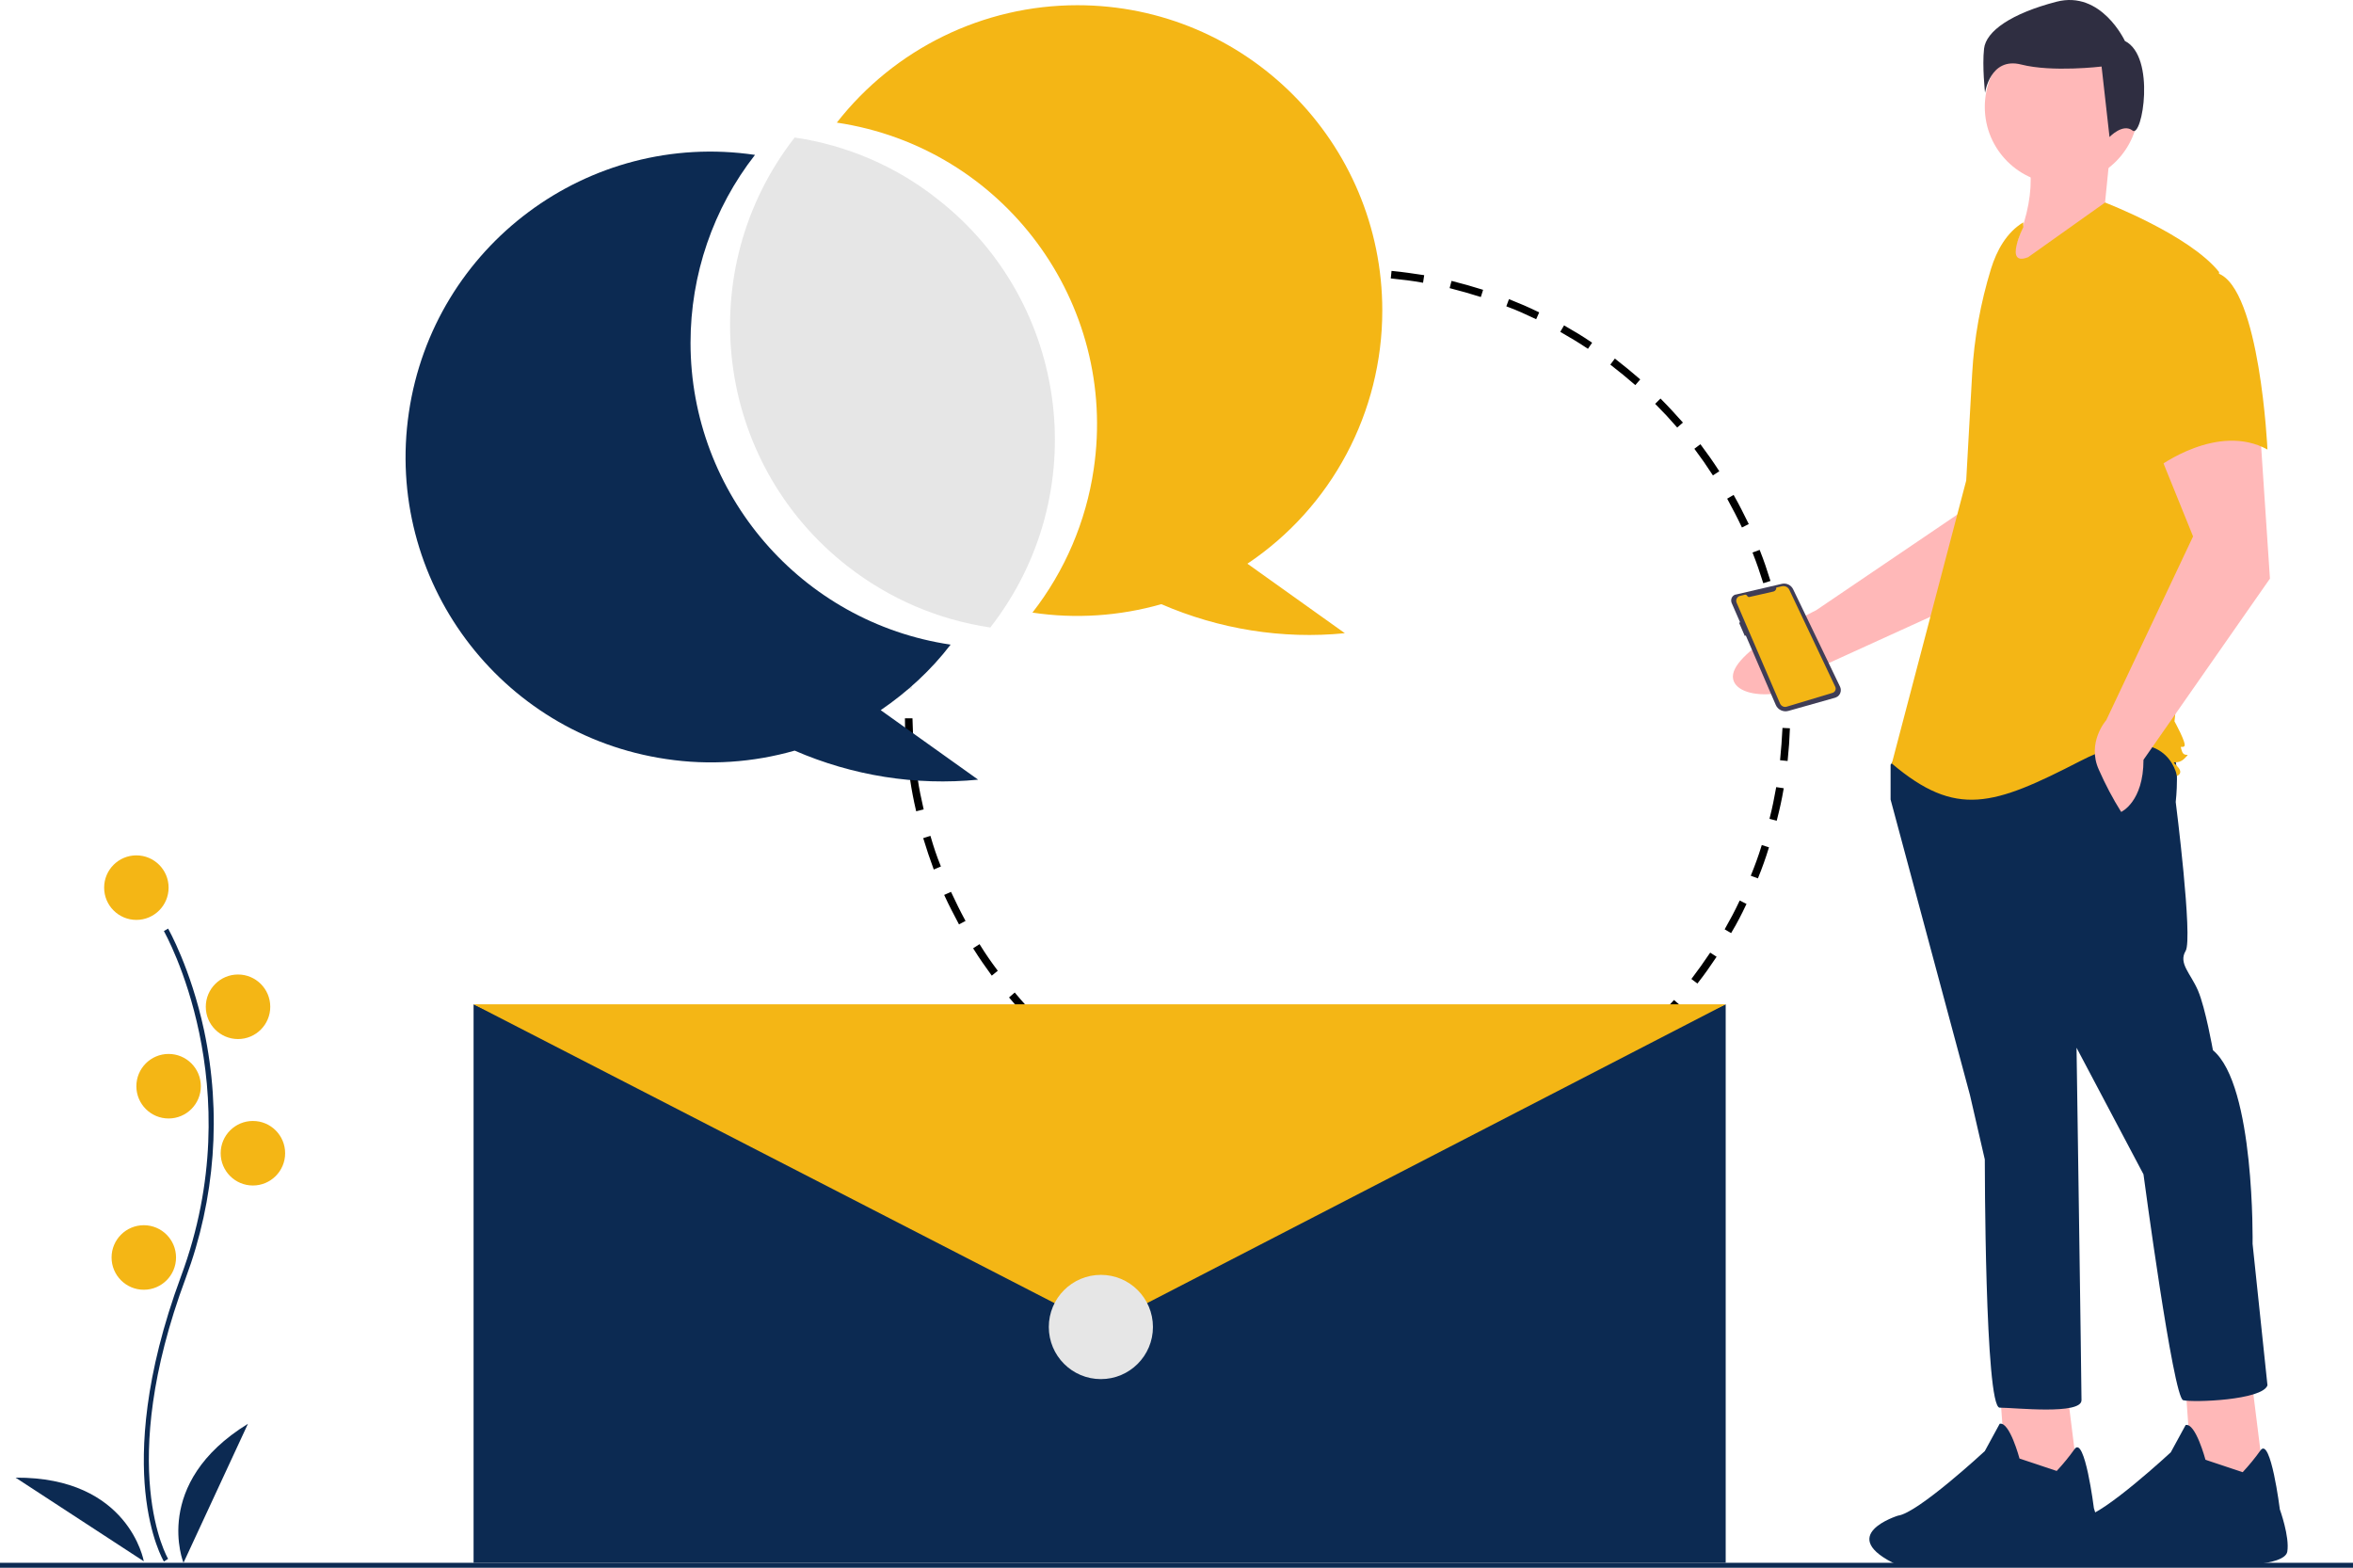 <svg width="902" height="601" viewBox="0 0 902 601" fill="none" xmlns="http://www.w3.org/2000/svg">
<g id="napisz 1" clip-path="url(#clip0)">
<g id="Group 1">
<path id="Vector" d="M522.286 105.527C520.385 105.432 518.484 105.432 516.583 105.432V103.529C518.484 103.529 520.385 103.529 522.286 103.624V105.527Z" fill="#E6E6E6"/>
<path id="Vector_2" d="M349.489 264.056L347.588 263.96C347.683 262.057 347.779 260.154 347.969 258.251L349.87 258.441C349.775 260.249 349.584 262.152 349.489 264.056Z" fill="#E6E6E6"/>
<g id="polaczenie">
<mask id="path-3-outside-1" maskUnits="userSpaceOnUse" x="346.398" y="103.385" width="340" height="340" fill="black">
<rect fill="white" x="346.398" y="103.385" width="340" height="340"/>
<path d="M516.583 442.281C514.016 442.281 511.45 442.186 508.884 442.091L508.979 440.188C512.781 440.378 516.678 440.378 520.48 440.283V442.186C519.244 442.281 517.913 442.281 516.583 442.281ZM532.075 441.615L531.885 439.712C535.687 439.331 539.489 438.856 543.291 438.285L543.576 440.188C539.774 440.759 535.972 441.235 532.075 441.615ZM497.383 441.235C493.581 440.759 489.684 440.188 485.882 439.522L486.263 437.619C489.969 438.285 493.771 438.856 497.573 439.331L497.383 441.235ZM554.982 437.904L554.507 436.096C558.214 435.24 561.92 434.193 565.532 433.146L566.102 434.954C562.491 436.001 558.689 437.048 554.982 437.904ZM474.572 437.048C470.865 436.096 467.063 434.954 463.451 433.812L464.022 432.004C467.633 433.242 471.34 434.288 475.047 435.24L474.572 437.048ZM577.128 431.148L576.463 429.34C579.979 428.008 583.591 426.485 587.013 424.868L587.773 426.581C584.352 428.198 580.74 429.721 577.128 431.148ZM452.521 429.721C448.909 428.293 445.392 426.676 441.971 424.963L442.826 423.25C446.248 424.963 449.764 426.485 453.281 428.008L452.521 429.721ZM598.133 421.347L597.183 419.634C600.51 417.826 603.836 415.828 607.068 413.735L608.113 415.352C604.882 417.446 601.46 419.444 598.133 421.347ZM431.705 419.444C428.379 417.541 425.052 415.447 421.915 413.259L422.961 411.641C426.098 413.735 429.424 415.828 432.656 417.731L431.705 419.444ZM617.618 408.787L616.478 407.264C619.519 404.98 622.561 402.602 625.412 400.128L626.648 401.555C623.701 404.029 620.66 406.503 617.618 408.787ZM412.506 406.503C409.464 404.124 406.518 401.65 403.571 399.081L404.807 397.654C407.658 400.223 410.605 402.697 413.646 404.98L412.506 406.503ZM635.202 393.657L633.871 392.325C636.628 389.66 639.289 386.806 641.76 384.046L643.186 385.283C640.62 388.138 637.958 390.993 635.202 393.657ZM395.302 390.993C392.641 388.233 389.98 385.378 387.508 382.429L388.934 381.192C391.405 384.141 393.972 386.996 396.633 389.66L395.302 390.993ZM650.6 376.339L649.079 375.197C651.36 372.152 653.641 369.012 655.732 365.872L657.348 366.918C655.257 370.059 652.976 373.294 650.6 376.339ZM380.285 373.294C378.004 370.154 375.818 367.014 373.726 363.683L375.342 362.636C377.338 365.872 379.524 369.012 381.805 372.057L380.285 373.294ZM663.431 357.022L661.815 356.071C663.716 352.74 665.522 349.315 667.138 345.889L668.849 346.745C667.233 350.171 665.427 353.692 663.431 357.022ZM367.834 353.692C366.028 350.266 364.222 346.841 362.606 343.32L364.317 342.559C365.933 345.984 367.643 349.505 369.449 352.835L367.834 353.692ZM673.601 336.088L671.795 335.422C673.221 331.901 674.552 328.285 675.692 324.574L677.498 325.145C676.357 328.856 675.027 332.567 673.601 336.088ZM358.234 332.663C356.903 329.047 355.667 325.336 354.527 321.625L356.333 321.054C357.378 324.669 358.614 328.381 360.04 331.901L358.234 332.663ZM680.73 314.012L678.924 313.536C679.874 309.825 680.635 306.019 681.3 302.308L683.201 302.593C682.536 306.495 681.68 310.301 680.73 314.012ZM351.58 310.396C350.725 306.685 349.965 302.784 349.394 298.978L351.295 298.692C351.866 302.498 352.626 306.209 353.481 309.92L351.58 310.396ZM684.817 291.175L682.916 290.985C683.296 287.178 683.581 283.372 683.771 279.566L685.672 279.661C685.482 283.467 685.197 287.369 684.817 291.175ZM347.969 287.464C347.683 283.658 347.398 279.756 347.398 275.855H349.299C349.394 279.661 349.584 283.562 349.87 287.273L347.969 287.464ZM683.771 268.052C683.676 264.246 683.391 260.345 683.106 256.634L685.007 256.443C685.387 260.249 685.577 264.151 685.767 268.052H683.771ZM681.585 245.215C680.92 241.409 680.159 237.698 679.304 233.987L681.11 233.511C681.965 237.222 682.726 241.123 683.391 244.929L681.585 245.215ZM676.262 222.949C675.122 219.333 673.886 215.717 672.461 212.101L674.266 211.435C675.692 215.051 676.928 218.667 678.068 222.378L676.262 222.949ZM667.993 201.539C666.377 198.113 664.572 194.688 662.766 191.357L664.381 190.406C666.282 193.736 667.993 197.257 669.704 200.682L667.993 201.539ZM656.778 181.556C654.687 178.321 652.501 175.181 650.219 172.136L651.74 170.994C654.021 174.039 656.302 177.274 658.393 180.509L656.778 181.556ZM642.996 163.191C640.525 160.336 637.863 157.482 635.202 154.817L636.533 153.485C639.289 156.245 641.855 159.099 644.422 161.954L642.996 163.191ZM626.838 146.92C623.986 144.446 620.945 141.972 617.998 139.688L619.139 138.165C622.18 140.544 625.222 143.018 628.073 145.492L626.838 146.92ZM608.589 133.027C605.452 130.934 602.125 128.935 598.799 127.032L599.749 125.415C603.076 127.318 606.403 129.316 609.634 131.504L608.589 133.027ZM588.629 121.703C585.207 120.086 581.69 118.468 578.078 117.136L578.744 115.328C582.356 116.755 585.872 118.278 589.389 119.991L588.629 121.703ZM567.338 113.235C563.726 112.093 560.019 111.046 556.313 110.095L556.788 108.287C560.495 109.238 564.297 110.285 567.908 111.427L567.338 113.235ZM545.097 107.811C541.39 107.145 537.493 106.669 533.691 106.288L533.881 104.385C537.683 104.766 541.58 105.337 545.382 105.908L545.097 107.811Z"/>
</mask>
<path d="M516.583 442.281C514.016 442.281 511.45 442.186 508.884 442.091L508.979 440.188C512.781 440.378 516.678 440.378 520.48 440.283V442.186C519.244 442.281 517.913 442.281 516.583 442.281ZM532.075 441.615L531.885 439.712C535.687 439.331 539.489 438.856 543.291 438.285L543.576 440.188C539.774 440.759 535.972 441.235 532.075 441.615ZM497.383 441.235C493.581 440.759 489.684 440.188 485.882 439.522L486.263 437.619C489.969 438.285 493.771 438.856 497.573 439.331L497.383 441.235ZM554.982 437.904L554.507 436.096C558.214 435.24 561.92 434.193 565.532 433.146L566.102 434.954C562.491 436.001 558.689 437.048 554.982 437.904ZM474.572 437.048C470.865 436.096 467.063 434.954 463.451 433.812L464.022 432.004C467.633 433.242 471.34 434.288 475.047 435.24L474.572 437.048ZM577.128 431.148L576.463 429.34C579.979 428.008 583.591 426.485 587.013 424.868L587.773 426.581C584.352 428.198 580.74 429.721 577.128 431.148ZM452.521 429.721C448.909 428.293 445.392 426.676 441.971 424.963L442.826 423.25C446.248 424.963 449.764 426.485 453.281 428.008L452.521 429.721ZM598.133 421.347L597.183 419.634C600.51 417.826 603.836 415.828 607.068 413.735L608.113 415.352C604.882 417.446 601.46 419.444 598.133 421.347ZM431.705 419.444C428.379 417.541 425.052 415.447 421.915 413.259L422.961 411.641C426.098 413.735 429.424 415.828 432.656 417.731L431.705 419.444ZM617.618 408.787L616.478 407.264C619.519 404.98 622.561 402.602 625.412 400.128L626.648 401.555C623.701 404.029 620.66 406.503 617.618 408.787ZM412.506 406.503C409.464 404.124 406.518 401.65 403.571 399.081L404.807 397.654C407.658 400.223 410.605 402.697 413.646 404.98L412.506 406.503ZM635.202 393.657L633.871 392.325C636.628 389.66 639.289 386.806 641.76 384.046L643.186 385.283C640.62 388.138 637.958 390.993 635.202 393.657ZM395.302 390.993C392.641 388.233 389.98 385.378 387.508 382.429L388.934 381.192C391.405 384.141 393.972 386.996 396.633 389.66L395.302 390.993ZM650.6 376.339L649.079 375.197C651.36 372.152 653.641 369.012 655.732 365.872L657.348 366.918C655.257 370.059 652.976 373.294 650.6 376.339ZM380.285 373.294C378.004 370.154 375.818 367.014 373.726 363.683L375.342 362.636C377.338 365.872 379.524 369.012 381.805 372.057L380.285 373.294ZM663.431 357.022L661.815 356.071C663.716 352.74 665.522 349.315 667.138 345.889L668.849 346.745C667.233 350.171 665.427 353.692 663.431 357.022ZM367.834 353.692C366.028 350.266 364.222 346.841 362.606 343.32L364.317 342.559C365.933 345.984 367.643 349.505 369.449 352.835L367.834 353.692ZM673.601 336.088L671.795 335.422C673.221 331.901 674.552 328.285 675.692 324.574L677.498 325.145C676.357 328.856 675.027 332.567 673.601 336.088ZM358.234 332.663C356.903 329.047 355.667 325.336 354.527 321.625L356.333 321.054C357.378 324.669 358.614 328.381 360.04 331.901L358.234 332.663ZM680.73 314.012L678.924 313.536C679.874 309.825 680.635 306.019 681.3 302.308L683.201 302.593C682.536 306.495 681.68 310.301 680.73 314.012ZM351.58 310.396C350.725 306.685 349.965 302.784 349.394 298.978L351.295 298.692C351.866 302.498 352.626 306.209 353.481 309.92L351.58 310.396ZM684.817 291.175L682.916 290.985C683.296 287.178 683.581 283.372 683.771 279.566L685.672 279.661C685.482 283.467 685.197 287.369 684.817 291.175ZM347.969 287.464C347.683 283.658 347.398 279.756 347.398 275.855H349.299C349.394 279.661 349.584 283.562 349.87 287.273L347.969 287.464ZM683.771 268.052C683.676 264.246 683.391 260.345 683.106 256.634L685.007 256.443C685.387 260.249 685.577 264.151 685.767 268.052H683.771ZM681.585 245.215C680.92 241.409 680.159 237.698 679.304 233.987L681.11 233.511C681.965 237.222 682.726 241.123 683.391 244.929L681.585 245.215ZM676.262 222.949C675.122 219.333 673.886 215.717 672.461 212.101L674.266 211.435C675.692 215.051 676.928 218.667 678.068 222.378L676.262 222.949ZM667.993 201.539C666.377 198.113 664.572 194.688 662.766 191.357L664.381 190.406C666.282 193.736 667.993 197.257 669.704 200.682L667.993 201.539ZM656.778 181.556C654.687 178.321 652.501 175.181 650.219 172.136L651.74 170.994C654.021 174.039 656.302 177.274 658.393 180.509L656.778 181.556ZM642.996 163.191C640.525 160.336 637.863 157.482 635.202 154.817L636.533 153.485C639.289 156.245 641.855 159.099 644.422 161.954L642.996 163.191ZM626.838 146.92C623.986 144.446 620.945 141.972 617.998 139.688L619.139 138.165C622.18 140.544 625.222 143.018 628.073 145.492L626.838 146.92ZM608.589 133.027C605.452 130.934 602.125 128.935 598.799 127.032L599.749 125.415C603.076 127.318 606.403 129.316 609.634 131.504L608.589 133.027ZM588.629 121.703C585.207 120.086 581.69 118.468 578.078 117.136L578.744 115.328C582.356 116.755 585.872 118.278 589.389 119.991L588.629 121.703ZM567.338 113.235C563.726 112.093 560.019 111.046 556.313 110.095L556.788 108.287C560.495 109.238 564.297 110.285 567.908 111.427L567.338 113.235ZM545.097 107.811C541.39 107.145 537.493 106.669 533.691 106.288L533.881 104.385C537.683 104.766 541.58 105.337 545.382 105.908L545.097 107.811Z" fill="black"/>
<path d="M516.583 442.281C514.016 442.281 511.45 442.186 508.884 442.091L508.979 440.188C512.781 440.378 516.678 440.378 520.48 440.283V442.186C519.244 442.281 517.913 442.281 516.583 442.281ZM532.075 441.615L531.885 439.712C535.687 439.331 539.489 438.856 543.291 438.285L543.576 440.188C539.774 440.759 535.972 441.235 532.075 441.615ZM497.383 441.235C493.581 440.759 489.684 440.188 485.882 439.522L486.263 437.619C489.969 438.285 493.771 438.856 497.573 439.331L497.383 441.235ZM554.982 437.904L554.507 436.096C558.214 435.24 561.92 434.193 565.532 433.146L566.102 434.954C562.491 436.001 558.689 437.048 554.982 437.904ZM474.572 437.048C470.865 436.096 467.063 434.954 463.451 433.812L464.022 432.004C467.633 433.242 471.34 434.288 475.047 435.24L474.572 437.048ZM577.128 431.148L576.463 429.34C579.979 428.008 583.591 426.485 587.013 424.868L587.773 426.581C584.352 428.198 580.74 429.721 577.128 431.148ZM452.521 429.721C448.909 428.293 445.392 426.676 441.971 424.963L442.826 423.25C446.248 424.963 449.764 426.485 453.281 428.008L452.521 429.721ZM598.133 421.347L597.183 419.634C600.51 417.826 603.836 415.828 607.068 413.735L608.113 415.352C604.882 417.446 601.46 419.444 598.133 421.347ZM431.705 419.444C428.379 417.541 425.052 415.447 421.915 413.259L422.961 411.641C426.098 413.735 429.424 415.828 432.656 417.731L431.705 419.444ZM617.618 408.787L616.478 407.264C619.519 404.98 622.561 402.602 625.412 400.128L626.648 401.555C623.701 404.029 620.66 406.503 617.618 408.787ZM412.506 406.503C409.464 404.124 406.518 401.65 403.571 399.081L404.807 397.654C407.658 400.223 410.605 402.697 413.646 404.98L412.506 406.503ZM635.202 393.657L633.871 392.325C636.628 389.66 639.289 386.806 641.76 384.046L643.186 385.283C640.62 388.138 637.958 390.993 635.202 393.657ZM395.302 390.993C392.641 388.233 389.98 385.378 387.508 382.429L388.934 381.192C391.405 384.141 393.972 386.996 396.633 389.66L395.302 390.993ZM650.6 376.339L649.079 375.197C651.36 372.152 653.641 369.012 655.732 365.872L657.348 366.918C655.257 370.059 652.976 373.294 650.6 376.339ZM380.285 373.294C378.004 370.154 375.818 367.014 373.726 363.683L375.342 362.636C377.338 365.872 379.524 369.012 381.805 372.057L380.285 373.294ZM663.431 357.022L661.815 356.071C663.716 352.74 665.522 349.315 667.138 345.889L668.849 346.745C667.233 350.171 665.427 353.692 663.431 357.022ZM367.834 353.692C366.028 350.266 364.222 346.841 362.606 343.32L364.317 342.559C365.933 345.984 367.643 349.505 369.449 352.835L367.834 353.692ZM673.601 336.088L671.795 335.422C673.221 331.901 674.552 328.285 675.692 324.574L677.498 325.145C676.357 328.856 675.027 332.567 673.601 336.088ZM358.234 332.663C356.903 329.047 355.667 325.336 354.527 321.625L356.333 321.054C357.378 324.669 358.614 328.381 360.04 331.901L358.234 332.663ZM680.73 314.012L678.924 313.536C679.874 309.825 680.635 306.019 681.3 302.308L683.201 302.593C682.536 306.495 681.68 310.301 680.73 314.012ZM351.58 310.396C350.725 306.685 349.965 302.784 349.394 298.978L351.295 298.692C351.866 302.498 352.626 306.209 353.481 309.92L351.58 310.396ZM684.817 291.175L682.916 290.985C683.296 287.178 683.581 283.372 683.771 279.566L685.672 279.661C685.482 283.467 685.197 287.369 684.817 291.175ZM347.969 287.464C347.683 283.658 347.398 279.756 347.398 275.855H349.299C349.394 279.661 349.584 283.562 349.87 287.273L347.969 287.464ZM683.771 268.052C683.676 264.246 683.391 260.345 683.106 256.634L685.007 256.443C685.387 260.249 685.577 264.151 685.767 268.052H683.771ZM681.585 245.215C680.92 241.409 680.159 237.698 679.304 233.987L681.11 233.511C681.965 237.222 682.726 241.123 683.391 244.929L681.585 245.215ZM676.262 222.949C675.122 219.333 673.886 215.717 672.461 212.101L674.266 211.435C675.692 215.051 676.928 218.667 678.068 222.378L676.262 222.949ZM667.993 201.539C666.377 198.113 664.572 194.688 662.766 191.357L664.381 190.406C666.282 193.736 667.993 197.257 669.704 200.682L667.993 201.539ZM656.778 181.556C654.687 178.321 652.501 175.181 650.219 172.136L651.74 170.994C654.021 174.039 656.302 177.274 658.393 180.509L656.778 181.556ZM642.996 163.191C640.525 160.336 637.863 157.482 635.202 154.817L636.533 153.485C639.289 156.245 641.855 159.099 644.422 161.954L642.996 163.191ZM626.838 146.92C623.986 144.446 620.945 141.972 617.998 139.688L619.139 138.165C622.18 140.544 625.222 143.018 628.073 145.492L626.838 146.92ZM608.589 133.027C605.452 130.934 602.125 128.935 598.799 127.032L599.749 125.415C603.076 127.318 606.403 129.316 609.634 131.504L608.589 133.027ZM588.629 121.703C585.207 120.086 581.69 118.468 578.078 117.136L578.744 115.328C582.356 116.755 585.872 118.278 589.389 119.991L588.629 121.703ZM567.338 113.235C563.726 112.093 560.019 111.046 556.313 110.095L556.788 108.287C560.495 109.238 564.297 110.285 567.908 111.427L567.338 113.235ZM545.097 107.811C541.39 107.145 537.493 106.669 533.691 106.288L533.881 104.385C537.683 104.766 541.58 105.337 545.382 105.908L545.097 107.811Z" stroke="black" mask="url(#path-3-outside-1)"/>
</g>
<path id="Vector_3" d="M661.53 599.097H181.541V384.998L421.535 492.999L661.53 384.998V599.097Z" fill="#0C2A52"/>
<path id="Vector_4" d="M181.541 384.998H661.53L422.011 508.699L181.541 384.998Z" fill="#F4B615"/>
<path id="Vector_5" d="M422.011 528.682C433.034 528.682 441.97 519.736 441.97 508.7C441.97 497.663 433.034 488.717 422.011 488.717C410.987 488.717 402.051 497.663 402.051 508.7C402.051 519.736 410.987 528.682 422.011 528.682Z" fill="#E6E6E6"/>
<path id="Vector_6" d="M62.826 598.621C62.636 598.241 57.504 589.677 55.698 571.787C54.082 555.421 55.127 527.826 69.385 489.288C96.473 416.304 63.111 357.498 62.826 356.927L64.442 355.975C64.537 356.166 73.091 371.105 78.224 394.989C84.972 426.676 82.501 459.599 71.191 489.954C44.102 562.748 64.252 597.289 64.442 597.574L62.826 598.621Z" fill="#0C2A52"/>
<path id="Vector_7" d="M52.276 352.645C59.1 352.645 64.632 347.107 64.632 340.275C64.632 333.443 59.1 327.905 52.276 327.905C45.452 327.905 39.92 333.443 39.92 340.275C39.92 347.107 45.452 352.645 52.276 352.645Z" fill="#F4B615"/>
<path id="Vector_8" d="M91.246 398.32C98.07 398.32 103.602 392.781 103.602 385.949C103.602 379.117 98.07 373.579 91.246 373.579C84.421 373.579 78.889 379.117 78.889 385.949C78.889 392.781 84.421 398.32 91.246 398.32Z" fill="#F4B615"/>
<path id="Vector_9" d="M64.632 428.769C71.456 428.769 76.988 423.231 76.988 416.399C76.988 409.567 71.456 404.029 64.632 404.029C57.808 404.029 52.276 409.567 52.276 416.399C52.276 423.231 57.808 428.769 64.632 428.769Z" fill="#F4B615"/>
<path id="Vector_10" d="M96.948 454.461C103.772 454.461 109.305 448.923 109.305 442.091C109.305 435.259 103.772 429.721 96.948 429.721C90.124 429.721 84.592 435.259 84.592 442.091C84.592 448.923 90.124 454.461 96.948 454.461Z" fill="#F4B615"/>
<path id="Vector_11" d="M55.127 494.426C61.952 494.426 67.484 488.888 67.484 482.056C67.484 475.224 61.952 469.686 55.127 469.686C48.303 469.686 42.771 475.224 42.771 482.056C42.771 488.888 48.303 494.426 55.127 494.426Z" fill="#F4B615"/>
<path id="Vector_12" d="M70.335 599.097C70.335 599.097 57.979 568.647 95.047 545.81L70.335 599.097Z" fill="#0C2A52"/>
<path id="Vector_13" d="M55.127 598.526C55.127 598.526 49.52 566.173 5.988 566.459L55.127 598.526Z" fill="#0C2A52"/>
<path id="Vector_14" d="M264.707 131.409C264.707 105.337 273.356 79.93 289.419 59.377C225.548 49.956 166.143 94.204 156.733 158.148C147.324 222.092 191.426 281.564 255.392 290.984C271.836 293.459 288.659 292.317 304.627 287.749C326.773 297.36 351.01 301.261 374.962 298.882L337.608 272.239C347.779 265.293 356.903 256.919 364.412 247.118C307.193 238.649 264.707 189.359 264.707 131.409Z" fill="#0C2A52"/>
<path id="Vector_15" d="M529.889 119.039C529.889 54.429 477.518 1.998 412.981 1.998C376.958 1.998 342.931 18.65 320.785 47.007C384.657 56.522 428.759 115.994 419.254 179.938C416.308 199.921 408.229 218.857 395.777 234.843C412.316 237.317 429.139 236.175 445.202 231.608C467.348 241.218 491.585 245.12 515.537 242.741L478.184 216.097C510.595 194.402 529.889 157.958 529.889 119.039Z" fill="#F4B615"/>
<path id="Vector_16" d="M304.627 52.716C264.897 103.719 273.927 177.274 324.872 217.049C340.84 229.514 359.659 237.602 379.619 240.552C419.349 189.644 410.32 116.089 359.374 76.314C343.501 63.754 324.682 55.666 304.627 52.716Z" fill="#E6E6E6"/>
<path id="Vector_17" d="M902 599.097H0V601H902V599.097Z" fill="#0C2A52"/>
<path id="Vector_18" d="M766.177 152.724L760.569 190.31L696.127 233.987C696.127 233.987 662.195 250.258 664.381 260.345C666.282 269.384 692.42 268.242 700.69 254.35L777.773 219.238L803.531 168.139L766.177 152.724Z" fill="#FFB8B8"/>
<path id="Vector_19" d="M766.557 531.537L769.409 571.502L796.973 569.599L792.22 531.537H766.557Z" fill="#FFB8B8"/>
<path id="Vector_20" d="M774.161 559.132C774.161 559.132 770.359 544.858 766.557 545.81L760.855 556.277C760.855 556.277 735.192 580.066 727.588 581.017C727.588 581.017 702.876 588.63 727.588 600.048H756.102C756.102 600.048 775.112 599.097 778.914 600.048C782.716 601 804.576 601 805.527 595.291C806.477 589.581 802.675 578.163 802.675 578.163C802.675 578.163 799.159 550.092 795.262 555.516C793.171 558.466 790.89 561.225 788.418 563.889L774.161 559.132Z" fill="#0C2A52"/>
<path id="Vector_21" d="M837.843 532.013L840.694 571.978L868.258 570.075L863.506 532.013H837.843Z" fill="#FFB8B8"/>
<path id="Vector_22" d="M845.447 559.608C845.447 559.608 841.645 545.334 837.843 546.286L832.14 556.753C832.14 556.753 806.477 580.542 798.874 581.493C798.874 581.493 774.161 589.106 798.874 600.524H827.388C827.388 600.524 846.397 598.621 850.199 599.573C854.001 600.524 875.862 600.524 876.812 594.815C877.763 589.106 873.961 578.639 873.961 578.639C873.961 578.639 870.444 550.568 866.547 555.992C864.456 558.941 862.175 561.701 859.704 564.365L845.447 559.608Z" fill="#0C2A52"/>
<path id="Vector_23" d="M729.489 286.512L724.737 293.173V306.495L755.152 419.729L760.855 444.47C760.855 444.47 760.855 539.625 766.557 539.625C772.26 539.625 797.923 542.479 797.923 536.77C797.923 531.061 796.022 401.65 796.022 401.65L821.685 450.179C821.685 450.179 833.091 535.819 836.893 536.77C840.694 537.722 867.308 536.77 869.209 531.061L863.506 476.822C863.506 476.822 864.456 415.923 848.298 402.601C848.298 402.601 845.447 386.425 842.595 379.764C839.744 373.103 834.992 369.297 837.843 364.539C840.694 359.782 834.041 307.446 834.041 307.446C834.041 307.446 835.942 291.27 832.14 286.512C828.338 281.754 729.489 286.512 729.489 286.512Z" fill="#0C2A52"/>
<path id="Vector_24" d="M790.319 70.51C806.592 70.51 819.784 57.303 819.784 41.012C819.784 24.721 806.592 11.514 790.319 11.514C774.046 11.514 760.855 24.721 760.855 41.012C760.855 57.303 774.046 70.51 790.319 70.51Z" fill="#FFB8B8"/>
<path id="Vector_25" d="M808.854 58.616L806.953 77.647L814.556 84.308L766.082 107.145C778.058 86.686 781.575 68.131 775.587 54.809L808.854 58.616Z" fill="#FFB8B8"/>
<path id="Vector_26" d="M775.587 87.162C775.587 87.162 767.983 102.387 777.488 98.581L806.953 77.647C806.953 77.647 839.269 90.017 850.674 104.29L841.17 205.155L833.566 276.521C833.566 276.521 838.318 285.085 837.368 286.036C836.417 286.988 835.467 285.085 836.417 287.94C837.368 290.794 840.219 287.94 837.368 290.794C834.516 293.649 831.665 290.794 834.516 293.649C837.368 296.503 834.516 297.455 834.516 297.455C834.516 297.455 830.714 274.618 797.448 291.746C764.181 308.874 749.924 313.631 725.212 292.697L753.726 184.22L756.007 143.304C756.768 129.601 759.239 116.089 763.231 103.053C765.417 96.012 769.219 89.065 775.587 85.259V87.162Z" fill="#F4B615"/>
<path id="Vector_27" d="M826.437 170.423L840.694 205.63L807.428 276.045C807.428 276.045 799.824 284.609 804.576 295.076C807.048 300.69 809.899 306.114 813.131 311.253C813.131 311.253 821.685 307.446 821.685 291.27L870.159 221.807L866.357 164.714L826.437 170.423Z" fill="#FFB8B8"/>
<path id="Vector_28" d="M824.536 107.62C824.536 107.62 811.23 120.942 816.933 141.876C822.635 162.81 827.388 178.987 827.388 178.987C827.388 178.987 850.199 161.859 869.209 172.326C869.209 172.326 866.357 110.475 850.199 104.766C834.041 99.056 824.536 107.62 824.536 107.62Z" fill="#F4B615"/>
<path id="Vector_29" d="M814.556 15.7C814.556 15.7 805.527 -3.806 788.323 0.666C771.12 5.138 761.33 11.894 760.569 18.65C759.809 25.406 760.95 35.588 760.95 35.588C760.95 35.588 762.851 21.695 774.826 24.74C786.802 27.785 805.622 25.502 805.622 25.502L808.663 52.526C808.663 52.526 813.796 47.102 817.503 50.052C821.21 53.001 826.532 21.695 814.556 15.7Z" fill="#2F2E41"/>
<path id="Vector_30" d="M665.522 227.897L683.106 223.805C684.817 223.424 686.623 224.281 687.383 225.898L705.347 263.199C706.107 264.722 705.442 266.625 703.921 267.291C703.731 267.386 703.636 267.386 703.446 267.481L685.577 272.524C683.581 273.095 681.49 272.049 680.73 270.241L669.229 243.597L668.849 243.788L666.663 238.744L667.043 238.554L663.811 231.132C663.336 229.895 663.811 228.563 665.047 227.992C665.237 227.992 665.332 227.897 665.522 227.897Z" fill="#3F3D56"/>
<path id="Vector_31" d="M680.92 225.232L683.011 224.756C684.246 224.471 685.482 225.042 685.957 226.184L703.541 263.294C703.921 264.151 703.541 265.102 702.781 265.483C702.686 265.483 702.59 265.578 702.59 265.578L684.912 270.907C683.866 271.192 682.821 270.716 682.345 269.67L665.712 231.037C665.332 230.085 665.712 229.038 666.663 228.563C666.758 228.563 666.853 228.468 666.948 228.468L668.849 227.992C669.229 227.897 669.609 228.087 669.799 228.468C669.989 228.753 670.274 228.943 670.655 228.848L679.874 226.755C680.54 226.564 681.015 225.898 680.92 225.232Z" fill="#F4B615"/>
</g>
</g>
<defs>
<clipPath id="clip0">
<rect width="902" height="601" fill="white"/>
</clipPath>
</defs>
</svg>
